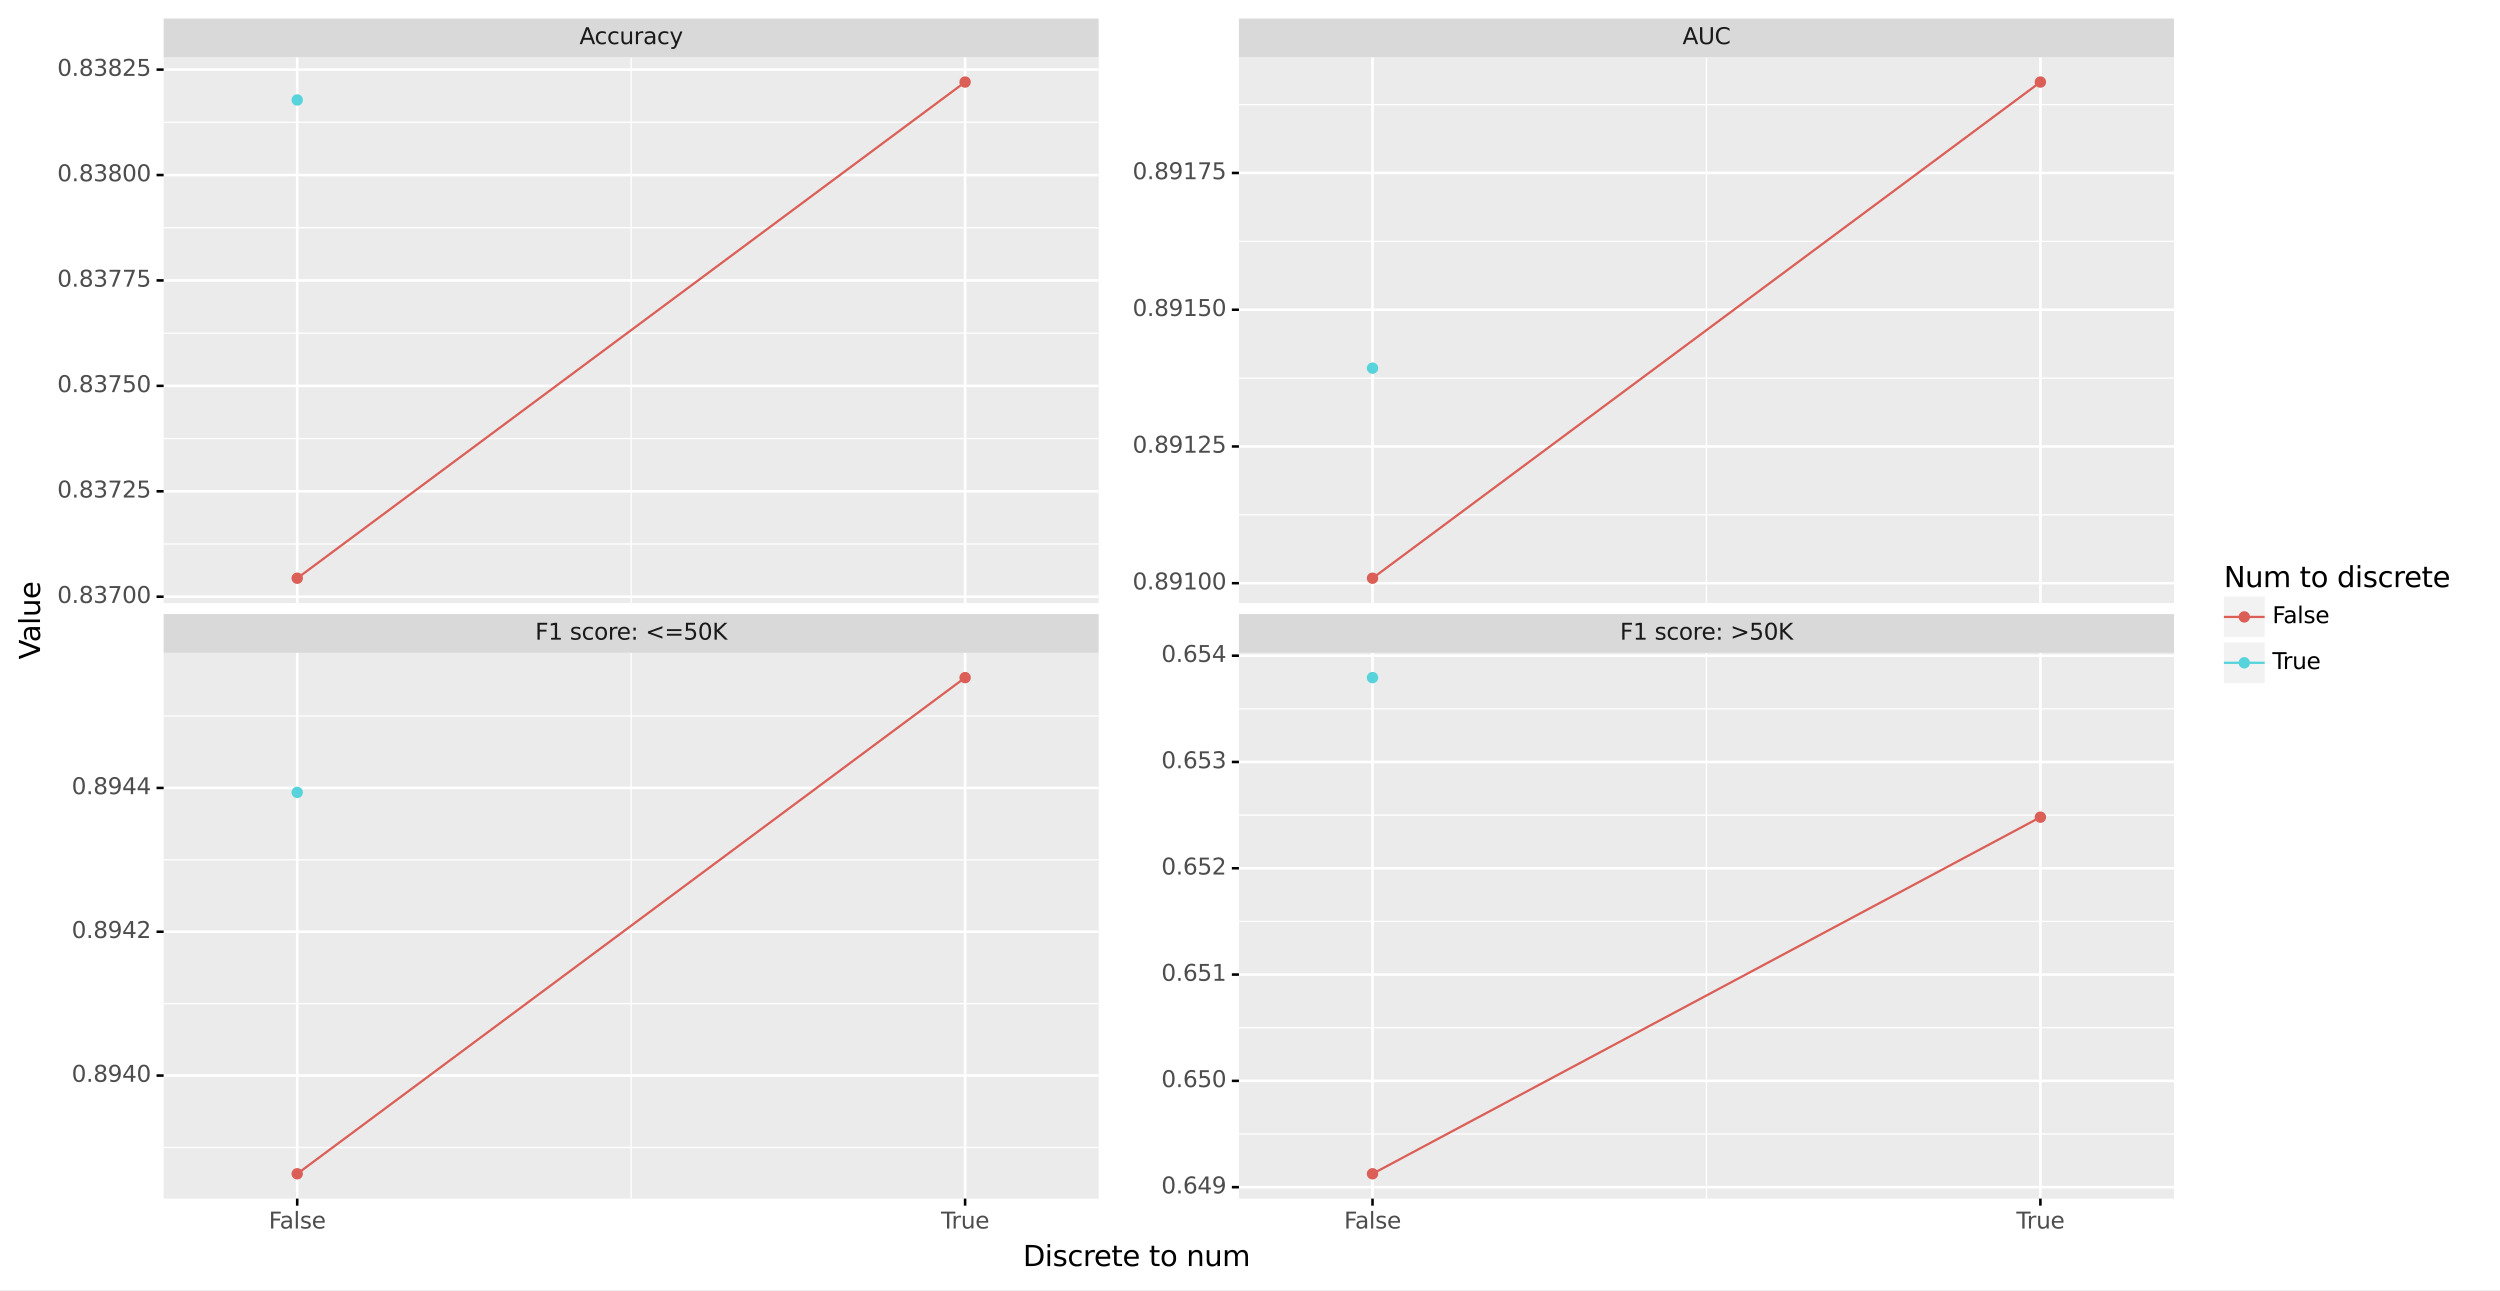 <?xml version="1.0" encoding="utf-8" standalone="no"?>
<!DOCTYPE svg PUBLIC "-//W3C//DTD SVG 1.1//EN"
  "http://www.w3.org/Graphics/SVG/1.1/DTD/svg11.dtd">
<svg xmlns:xlink="http://www.w3.org/1999/xlink" width="971.478pt" height="501.477pt" viewBox="0 0 971.478 501.477" xmlns="http://www.w3.org/2000/svg" version="1.1">
 <rect x="0" y="0" width="971.478" height="501.477" fill="#808080" stroke="none"/>
 <defs>
  <style type="text/css">*{stroke-linejoin: round; stroke-linecap: butt}</style>
 </defs>
 <g id="figure_1">
  <g id="patch_1">
   <path d="M 0 501.477 
L 971.478 501.477 
L 971.478 0 
L 0 0 
z
" style="fill: #ffffff; stroke: #ffffff; stroke-linejoin: miter"/>
  </g>
  <g id="axes_1">
   <g id="patch_2">
    <path d="M 63.587 234.334 
L 426.936 234.334 
L 426.936 22.244 
L 63.587 22.244 
z
" style="fill: #ebebeb"/>
   </g>
   <g id="matplotlib.axis_1">
    <g id="xtick_1">
     <g id="line2d_1">
      <path d="M 115.494 234.334 
L 115.494 22.244 
" clip-path="url(#pa8df02270d)" style="fill: none; stroke: #ffffff"/>
     </g>
    </g>
    <g id="xtick_2">
     <g id="line2d_2">
      <path d="M 375.029 234.334 
L 375.029 22.244 
" clip-path="url(#pa8df02270d)" style="fill: none; stroke: #ffffff"/>
     </g>
    </g>
    <g id="xtick_3">
     <g id="line2d_3">
      <path d="M 245.261 234.334 
L 245.261 22.244 
" clip-path="url(#pa8df02270d)" style="fill: none; stroke: #ffffff; stroke-width: 0.5"/>
     </g>
    </g>
   </g>
   <g id="matplotlib.axis_2">
    <g id="ytick_1">
     <g id="line2d_4">
      <path d="M 63.587 231.875 
L 426.936 231.875 
" clip-path="url(#pa8df02270d)" style="fill: none; stroke: #ffffff"/>
     </g>
     <g id="line2d_5">
      <path d="M 63.587 231.875 
" style="fill: none; stroke: #333333; stroke-width: 1.5"/>
      <defs>
       <path id="m5e752b8afc" d="M 0 0 
L -2.75 0 
" style="stroke: #000000"/>
      </defs>
      <g>
       <use xlink:href="#m5e752b8afc" x="63.587" y="231.875" style="fill: #333333; stroke: #000000"/>
      </g>
     </g>
     <g id="text_1">
      <!-- 0.83700 -->
      <g style="fill: #4d4d4d" transform="translate(22.246 234.303)scale(0.088 -0.088)">
       <defs>
        <path id="DejaVuSans-30" d="M 2034 4250 
Q 1547 4250 1301 3770 
Q 1056 3291 1056 2328 
Q 1056 1369 1301 889 
Q 1547 409 2034 409 
Q 2525 409 2770 889 
Q 3016 1369 3016 2328 
Q 3016 3291 2770 3770 
Q 2525 4250 2034 4250 
z
M 2034 4750 
Q 2819 4750 3233 4129 
Q 3647 3509 3647 2328 
Q 3647 1150 3233 529 
Q 2819 -91 2034 -91 
Q 1250 -91 836 529 
Q 422 1150 422 2328 
Q 422 3509 836 4129 
Q 1250 4750 2034 4750 
z
" transform="scale(0.016)"/>
        <path id="DejaVuSans-2e" d="M 684 794 
L 1344 794 
L 1344 0 
L 684 0 
L 684 794 
z
" transform="scale(0.016)"/>
        <path id="DejaVuSans-38" d="M 2034 2216 
Q 1584 2216 1326 1975 
Q 1069 1734 1069 1313 
Q 1069 891 1326 650 
Q 1584 409 2034 409 
Q 2484 409 2743 651 
Q 3003 894 3003 1313 
Q 3003 1734 2745 1975 
Q 2488 2216 2034 2216 
z
M 1403 2484 
Q 997 2584 770 2862 
Q 544 3141 544 3541 
Q 544 4100 942 4425 
Q 1341 4750 2034 4750 
Q 2731 4750 3128 4425 
Q 3525 4100 3525 3541 
Q 3525 3141 3298 2862 
Q 3072 2584 2669 2484 
Q 3125 2378 3379 2068 
Q 3634 1759 3634 1313 
Q 3634 634 3220 271 
Q 2806 -91 2034 -91 
Q 1263 -91 848 271 
Q 434 634 434 1313 
Q 434 1759 690 2068 
Q 947 2378 1403 2484 
z
M 1172 3481 
Q 1172 3119 1398 2916 
Q 1625 2713 2034 2713 
Q 2441 2713 2670 2916 
Q 2900 3119 2900 3481 
Q 2900 3844 2670 4047 
Q 2441 4250 2034 4250 
Q 1625 4250 1398 4047 
Q 1172 3844 1172 3481 
z
" transform="scale(0.016)"/>
        <path id="DejaVuSans-33" d="M 2597 2516 
Q 3050 2419 3304 2112 
Q 3559 1806 3559 1356 
Q 3559 666 3084 287 
Q 2609 -91 1734 -91 
Q 1441 -91 1130 -33 
Q 819 25 488 141 
L 488 750 
Q 750 597 1062 519 
Q 1375 441 1716 441 
Q 2309 441 2620 675 
Q 2931 909 2931 1356 
Q 2931 1769 2642 2001 
Q 2353 2234 1838 2234 
L 1294 2234 
L 1294 2753 
L 1863 2753 
Q 2328 2753 2575 2939 
Q 2822 3125 2822 3475 
Q 2822 3834 2567 4026 
Q 2313 4219 1838 4219 
Q 1578 4219 1281 4162 
Q 984 4106 628 3988 
L 628 4550 
Q 988 4650 1302 4700 
Q 1616 4750 1894 4750 
Q 2613 4750 3031 4423 
Q 3450 4097 3450 3541 
Q 3450 3153 3228 2886 
Q 3006 2619 2597 2516 
z
" transform="scale(0.016)"/>
        <path id="DejaVuSans-37" d="M 525 4666 
L 3525 4666 
L 3525 4397 
L 1831 0 
L 1172 0 
L 2766 4134 
L 525 4134 
L 525 4666 
z
" transform="scale(0.016)"/>
       </defs>
       <use xlink:href="#DejaVuSans-30"/>
       <use xlink:href="#DejaVuSans-2e" x="63.623"/>
       <use xlink:href="#DejaVuSans-38" x="95.41"/>
       <use xlink:href="#DejaVuSans-33" x="159.033"/>
       <use xlink:href="#DejaVuSans-37" x="222.656"/>
       <use xlink:href="#DejaVuSans-30" x="286.279"/>
       <use xlink:href="#DejaVuSans-30" x="349.902"/>
      </g>
     </g>
    </g>
    <g id="ytick_2">
     <g id="line2d_6">
      <path d="M 63.587 190.909 
L 426.936 190.909 
" clip-path="url(#pa8df02270d)" style="fill: none; stroke: #ffffff"/>
     </g>
     <g id="line2d_7">
      <path d="M 63.587 190.909 
" style="fill: none; stroke: #333333; stroke-width: 1.5"/>
      <g>
       <use xlink:href="#m5e752b8afc" x="63.587" y="190.909" style="fill: #333333; stroke: #000000"/>
      </g>
     </g>
     <g id="text_2">
      <!-- 0.83725 -->
      <g style="fill: #4d4d4d" transform="translate(22.246 193.337)scale(0.088 -0.088)">
       <defs>
        <path id="DejaVuSans-32" d="M 1228 531 
L 3431 531 
L 3431 0 
L 469 0 
L 469 531 
Q 828 903 1448 1529 
Q 2069 2156 2228 2338 
Q 2531 2678 2651 2914 
Q 2772 3150 2772 3378 
Q 2772 3750 2511 3984 
Q 2250 4219 1831 4219 
Q 1534 4219 1204 4116 
Q 875 4013 500 3803 
L 500 4441 
Q 881 4594 1212 4672 
Q 1544 4750 1819 4750 
Q 2544 4750 2975 4387 
Q 3406 4025 3406 3419 
Q 3406 3131 3298 2873 
Q 3191 2616 2906 2266 
Q 2828 2175 2409 1742 
Q 1991 1309 1228 531 
z
" transform="scale(0.016)"/>
        <path id="DejaVuSans-35" d="M 691 4666 
L 3169 4666 
L 3169 4134 
L 1269 4134 
L 1269 2991 
Q 1406 3038 1543 3061 
Q 1681 3084 1819 3084 
Q 2600 3084 3056 2656 
Q 3513 2228 3513 1497 
Q 3513 744 3044 326 
Q 2575 -91 1722 -91 
Q 1428 -91 1123 -41 
Q 819 9 494 109 
L 494 744 
Q 775 591 1075 516 
Q 1375 441 1709 441 
Q 2250 441 2565 725 
Q 2881 1009 2881 1497 
Q 2881 1984 2565 2268 
Q 2250 2553 1709 2553 
Q 1456 2553 1204 2497 
Q 953 2441 691 2322 
L 691 4666 
z
" transform="scale(0.016)"/>
       </defs>
       <use xlink:href="#DejaVuSans-30"/>
       <use xlink:href="#DejaVuSans-2e" x="63.623"/>
       <use xlink:href="#DejaVuSans-38" x="95.41"/>
       <use xlink:href="#DejaVuSans-33" x="159.033"/>
       <use xlink:href="#DejaVuSans-37" x="222.656"/>
       <use xlink:href="#DejaVuSans-32" x="286.279"/>
       <use xlink:href="#DejaVuSans-35" x="349.902"/>
      </g>
     </g>
    </g>
    <g id="ytick_3">
     <g id="line2d_8">
      <path d="M 63.587 149.942 
L 426.936 149.942 
" clip-path="url(#pa8df02270d)" style="fill: none; stroke: #ffffff"/>
     </g>
     <g id="line2d_9">
      <path d="M 63.587 149.942 
" style="fill: none; stroke: #333333; stroke-width: 1.5"/>
      <g>
       <use xlink:href="#m5e752b8afc" x="63.587" y="149.942" style="fill: #333333; stroke: #000000"/>
      </g>
     </g>
     <g id="text_3">
      <!-- 0.83750 -->
      <g style="fill: #4d4d4d" transform="translate(22.246 152.37)scale(0.088 -0.088)">
       <use xlink:href="#DejaVuSans-30"/>
       <use xlink:href="#DejaVuSans-2e" x="63.623"/>
       <use xlink:href="#DejaVuSans-38" x="95.41"/>
       <use xlink:href="#DejaVuSans-33" x="159.033"/>
       <use xlink:href="#DejaVuSans-37" x="222.656"/>
       <use xlink:href="#DejaVuSans-35" x="286.279"/>
       <use xlink:href="#DejaVuSans-30" x="349.902"/>
      </g>
     </g>
    </g>
    <g id="ytick_4">
     <g id="line2d_10">
      <path d="M 63.587 108.976 
L 426.936 108.976 
" clip-path="url(#pa8df02270d)" style="fill: none; stroke: #ffffff"/>
     </g>
     <g id="line2d_11">
      <path d="M 63.587 108.976 
" style="fill: none; stroke: #333333; stroke-width: 1.5"/>
      <g>
       <use xlink:href="#m5e752b8afc" x="63.587" y="108.976" style="fill: #333333; stroke: #000000"/>
      </g>
     </g>
     <g id="text_4">
      <!-- 0.83775 -->
      <g style="fill: #4d4d4d" transform="translate(22.246 111.404)scale(0.088 -0.088)">
       <use xlink:href="#DejaVuSans-30"/>
       <use xlink:href="#DejaVuSans-2e" x="63.623"/>
       <use xlink:href="#DejaVuSans-38" x="95.41"/>
       <use xlink:href="#DejaVuSans-33" x="159.033"/>
       <use xlink:href="#DejaVuSans-37" x="222.656"/>
       <use xlink:href="#DejaVuSans-37" x="286.279"/>
       <use xlink:href="#DejaVuSans-35" x="349.902"/>
      </g>
     </g>
    </g>
    <g id="ytick_5">
     <g id="line2d_12">
      <path d="M 63.587 68.009 
L 426.936 68.009 
" clip-path="url(#pa8df02270d)" style="fill: none; stroke: #ffffff"/>
     </g>
     <g id="line2d_13">
      <path d="M 63.587 68.009 
" style="fill: none; stroke: #333333; stroke-width: 1.5"/>
      <g>
       <use xlink:href="#m5e752b8afc" x="63.587" y="68.009" style="fill: #333333; stroke: #000000"/>
      </g>
     </g>
     <g id="text_5">
      <!-- 0.83800 -->
      <g style="fill: #4d4d4d" transform="translate(22.246 70.437)scale(0.088 -0.088)">
       <use xlink:href="#DejaVuSans-30"/>
       <use xlink:href="#DejaVuSans-2e" x="63.623"/>
       <use xlink:href="#DejaVuSans-38" x="95.41"/>
       <use xlink:href="#DejaVuSans-33" x="159.033"/>
       <use xlink:href="#DejaVuSans-38" x="222.656"/>
       <use xlink:href="#DejaVuSans-30" x="286.279"/>
       <use xlink:href="#DejaVuSans-30" x="349.902"/>
      </g>
     </g>
    </g>
    <g id="ytick_6">
     <g id="line2d_14">
      <path d="M 63.587 27.043 
L 426.936 27.043 
" clip-path="url(#pa8df02270d)" style="fill: none; stroke: #ffffff"/>
     </g>
     <g id="line2d_15">
      <path d="M 63.587 27.043 
" style="fill: none; stroke: #333333; stroke-width: 1.5"/>
      <g>
       <use xlink:href="#m5e752b8afc" x="63.587" y="27.043" style="fill: #333333; stroke: #000000"/>
      </g>
     </g>
     <g id="text_6">
      <!-- 0.83825 -->
      <g style="fill: #4d4d4d" transform="translate(22.246 29.471)scale(0.088 -0.088)">
       <use xlink:href="#DejaVuSans-30"/>
       <use xlink:href="#DejaVuSans-2e" x="63.623"/>
       <use xlink:href="#DejaVuSans-38" x="95.41"/>
       <use xlink:href="#DejaVuSans-33" x="159.033"/>
       <use xlink:href="#DejaVuSans-38" x="222.656"/>
       <use xlink:href="#DejaVuSans-32" x="286.279"/>
       <use xlink:href="#DejaVuSans-35" x="349.902"/>
      </g>
     </g>
    </g>
    <g id="ytick_7">
     <g id="line2d_16">
      <path d="M 63.587 211.392 
L 426.936 211.392 
" clip-path="url(#pa8df02270d)" style="fill: none; stroke: #ffffff; stroke-width: 0.5"/>
     </g>
    </g>
    <g id="ytick_8">
     <g id="line2d_17">
      <path d="M 63.587 170.425 
L 426.936 170.425 
" clip-path="url(#pa8df02270d)" style="fill: none; stroke: #ffffff; stroke-width: 0.5"/>
     </g>
    </g>
    <g id="ytick_9">
     <g id="line2d_18">
      <path d="M 63.587 129.459 
L 426.936 129.459 
" clip-path="url(#pa8df02270d)" style="fill: none; stroke: #ffffff; stroke-width: 0.5"/>
     </g>
    </g>
    <g id="ytick_10">
     <g id="line2d_19">
      <path d="M 63.587 88.492 
L 426.936 88.492 
" clip-path="url(#pa8df02270d)" style="fill: none; stroke: #ffffff; stroke-width: 0.5"/>
     </g>
    </g>
    <g id="ytick_11">
     <g id="line2d_20">
      <path d="M 63.587 47.526 
L 426.936 47.526 
" clip-path="url(#pa8df02270d)" style="fill: none; stroke: #ffffff; stroke-width: 0.5"/>
     </g>
    </g>
    <g id="text_7">
     <!-- Value -->
     <g transform="translate(15.558 256.228)rotate(-90)scale(0.11 -0.11)">
      <defs>
       <path id="DejaVuSans-56" d="M 1831 0 
L 50 4666 
L 709 4666 
L 2188 738 
L 3669 4666 
L 4325 4666 
L 2547 0 
L 1831 0 
z
" transform="scale(0.016)"/>
       <path id="DejaVuSans-61" d="M 2194 1759 
Q 1497 1759 1228 1600 
Q 959 1441 959 1056 
Q 959 750 1161 570 
Q 1363 391 1709 391 
Q 2188 391 2477 730 
Q 2766 1069 2766 1631 
L 2766 1759 
L 2194 1759 
z
M 3341 1997 
L 3341 0 
L 2766 0 
L 2766 531 
Q 2569 213 2275 61 
Q 1981 -91 1556 -91 
Q 1019 -91 701 211 
Q 384 513 384 1019 
Q 384 1609 779 1909 
Q 1175 2209 1959 2209 
L 2766 2209 
L 2766 2266 
Q 2766 2663 2505 2880 
Q 2244 3097 1772 3097 
Q 1472 3097 1187 3025 
Q 903 2953 641 2809 
L 641 3341 
Q 956 3463 1253 3523 
Q 1550 3584 1831 3584 
Q 2591 3584 2966 3190 
Q 3341 2797 3341 1997 
z
" transform="scale(0.016)"/>
       <path id="DejaVuSans-6c" d="M 603 4863 
L 1178 4863 
L 1178 0 
L 603 0 
L 603 4863 
z
" transform="scale(0.016)"/>
       <path id="DejaVuSans-75" d="M 544 1381 
L 544 3500 
L 1119 3500 
L 1119 1403 
Q 1119 906 1312 657 
Q 1506 409 1894 409 
Q 2359 409 2629 706 
Q 2900 1003 2900 1516 
L 2900 3500 
L 3475 3500 
L 3475 0 
L 2900 0 
L 2900 538 
Q 2691 219 2414 64 
Q 2138 -91 1772 -91 
Q 1169 -91 856 284 
Q 544 659 544 1381 
z
M 1991 3584 
L 1991 3584 
z
" transform="scale(0.016)"/>
       <path id="DejaVuSans-65" d="M 3597 1894 
L 3597 1613 
L 953 1613 
Q 991 1019 1311 708 
Q 1631 397 2203 397 
Q 2534 397 2845 478 
Q 3156 559 3463 722 
L 3463 178 
Q 3153 47 2828 -22 
Q 2503 -91 2169 -91 
Q 1331 -91 842 396 
Q 353 884 353 1716 
Q 353 2575 817 3079 
Q 1281 3584 2069 3584 
Q 2775 3584 3186 3129 
Q 3597 2675 3597 1894 
z
M 3022 2063 
Q 3016 2534 2758 2815 
Q 2500 3097 2075 3097 
Q 1594 3097 1305 2825 
Q 1016 2553 972 2059 
L 3022 2063 
z
" transform="scale(0.016)"/>
      </defs>
      <use xlink:href="#DejaVuSans-56"/>
      <use xlink:href="#DejaVuSans-61" x="60.658"/>
      <use xlink:href="#DejaVuSans-6c" x="121.938"/>
      <use xlink:href="#DejaVuSans-75" x="149.721"/>
      <use xlink:href="#DejaVuSans-65" x="213.1"/>
     </g>
    </g>
   </g>
   <g id="line2d_21">
    <path d="M 115.494 224.694 
L 375.029 31.885 
" clip-path="url(#pa8df02270d)" style="fill: none; stroke: #db5f57; stroke-width: 0.886"/>
   </g>
   <g id="PathCollection_1">
    <path d="M 115.494 226.466 
C 115.964 226.466 116.415 226.279 116.747 225.947 
C 117.079 225.615 117.266 225.164 117.266 224.694 
C 117.266 224.224 117.079 223.773 116.747 223.44 
C 116.415 223.108 115.964 222.921 115.494 222.921 
C 115.024 222.921 114.573 223.108 114.24 223.44 
C 113.908 223.773 113.721 224.224 113.721 224.694 
C 113.721 225.164 113.908 225.615 114.24 225.947 
C 114.573 226.279 115.024 226.466 115.494 226.466 
z
" clip-path="url(#pa8df02270d)" style="fill: #db5f57; stroke: #db5f57; stroke-width: 0.886"/>
    <path d="M 115.494 40.621 
C 115.964 40.621 116.415 40.434 116.747 40.102 
C 117.079 39.769 117.266 39.318 117.266 38.848 
C 117.266 38.378 117.079 37.927 116.747 37.595 
C 116.415 37.263 115.964 37.076 115.494 37.076 
C 115.024 37.076 114.573 37.263 114.24 37.595 
C 113.908 37.927 113.721 38.378 113.721 38.848 
C 113.721 39.318 113.908 39.769 114.24 40.102 
C 114.573 40.434 115.024 40.621 115.494 40.621 
z
" clip-path="url(#pa8df02270d)" style="fill: #57d3db; stroke: #57d3db; stroke-width: 0.886"/>
    <path d="M 375.029 33.657 
C 375.499 33.657 375.949 33.47 376.282 33.138 
C 376.614 32.805 376.801 32.355 376.801 31.885 
C 376.801 31.414 376.614 30.964 376.282 30.631 
C 375.949 30.299 375.499 30.112 375.029 30.112 
C 374.558 30.112 374.108 30.299 373.775 30.631 
C 373.443 30.964 373.256 31.414 373.256 31.885 
C 373.256 32.355 373.443 32.805 373.775 33.138 
C 374.108 33.47 374.558 33.657 375.029 33.657 
z
" clip-path="url(#pa8df02270d)" style="fill: #db5f57; stroke: #db5f57; stroke-width: 0.886"/>
   </g>
   <g id="patch_3">
    <path d="M 63.587 22.244 
L 426.936 22.244 
L 426.936 7.2 
L 63.587 7.2 
z
" style="fill: #d9d9d9"/>
   </g>
   <g id="text_8">
    <!-- Accuracy -->
    <g style="fill: #1a1a1a" transform="translate(225.172 17.15)scale(0.088 -0.088)">
     <defs>
      <path id="DejaVuSans-41" d="M 2188 4044 
L 1331 1722 
L 3047 1722 
L 2188 4044 
z
M 1831 4666 
L 2547 4666 
L 4325 0 
L 3669 0 
L 3244 1197 
L 1141 1197 
L 716 0 
L 50 0 
L 1831 4666 
z
" transform="scale(0.016)"/>
      <path id="DejaVuSans-63" d="M 3122 3366 
L 3122 2828 
Q 2878 2963 2633 3030 
Q 2388 3097 2138 3097 
Q 1578 3097 1268 2742 
Q 959 2388 959 1747 
Q 959 1106 1268 751 
Q 1578 397 2138 397 
Q 2388 397 2633 464 
Q 2878 531 3122 666 
L 3122 134 
Q 2881 22 2623 -34 
Q 2366 -91 2075 -91 
Q 1284 -91 818 406 
Q 353 903 353 1747 
Q 353 2603 823 3093 
Q 1294 3584 2113 3584 
Q 2378 3584 2631 3529 
Q 2884 3475 3122 3366 
z
" transform="scale(0.016)"/>
      <path id="DejaVuSans-72" d="M 2631 2963 
Q 2534 3019 2420 3045 
Q 2306 3072 2169 3072 
Q 1681 3072 1420 2755 
Q 1159 2438 1159 1844 
L 1159 0 
L 581 0 
L 581 3500 
L 1159 3500 
L 1159 2956 
Q 1341 3275 1631 3429 
Q 1922 3584 2338 3584 
Q 2397 3584 2469 3576 
Q 2541 3569 2628 3553 
L 2631 2963 
z
" transform="scale(0.016)"/>
      <path id="DejaVuSans-79" d="M 2059 -325 
Q 1816 -950 1584 -1140 
Q 1353 -1331 966 -1331 
L 506 -1331 
L 506 -850 
L 844 -850 
Q 1081 -850 1212 -737 
Q 1344 -625 1503 -206 
L 1606 56 
L 191 3500 
L 800 3500 
L 1894 763 
L 2988 3500 
L 3597 3500 
L 2059 -325 
z
" transform="scale(0.016)"/>
     </defs>
     <use xlink:href="#DejaVuSans-41"/>
     <use xlink:href="#DejaVuSans-63" x="66.658"/>
     <use xlink:href="#DejaVuSans-63" x="121.639"/>
     <use xlink:href="#DejaVuSans-75" x="176.619"/>
     <use xlink:href="#DejaVuSans-72" x="239.998"/>
     <use xlink:href="#DejaVuSans-61" x="281.111"/>
     <use xlink:href="#DejaVuSans-63" x="342.391"/>
     <use xlink:href="#DejaVuSans-79" x="397.371"/>
    </g>
   </g>
   <g id="patch_4">
    <path d="M 851.987 277.687 
L 964.278 277.687 
L 964.278 204.561 
L 851.987 204.561 
z
" style="fill: #ffffff"/>
   </g>
   <g id="text_9">
    <!-- Num to discrete -->
    <g transform="translate(864.187 228.155)scale(0.11 -0.11)">
     <defs>
      <path id="DejaVuSans-4e" d="M 628 4666 
L 1478 4666 
L 3547 763 
L 3547 4666 
L 4159 4666 
L 4159 0 
L 3309 0 
L 1241 3903 
L 1241 0 
L 628 0 
L 628 4666 
z
" transform="scale(0.016)"/>
      <path id="DejaVuSans-6d" d="M 3328 2828 
Q 3544 3216 3844 3400 
Q 4144 3584 4550 3584 
Q 5097 3584 5394 3201 
Q 5691 2819 5691 2113 
L 5691 0 
L 5113 0 
L 5113 2094 
Q 5113 2597 4934 2840 
Q 4756 3084 4391 3084 
Q 3944 3084 3684 2787 
Q 3425 2491 3425 1978 
L 3425 0 
L 2847 0 
L 2847 2094 
Q 2847 2600 2669 2842 
Q 2491 3084 2119 3084 
Q 1678 3084 1418 2786 
Q 1159 2488 1159 1978 
L 1159 0 
L 581 0 
L 581 3500 
L 1159 3500 
L 1159 2956 
Q 1356 3278 1631 3431 
Q 1906 3584 2284 3584 
Q 2666 3584 2933 3390 
Q 3200 3197 3328 2828 
z
" transform="scale(0.016)"/>
      <path id="DejaVuSans-20" transform="scale(0.016)"/>
      <path id="DejaVuSans-74" d="M 1172 4494 
L 1172 3500 
L 2356 3500 
L 2356 3053 
L 1172 3053 
L 1172 1153 
Q 1172 725 1289 603 
Q 1406 481 1766 481 
L 2356 481 
L 2356 0 
L 1766 0 
Q 1100 0 847 248 
Q 594 497 594 1153 
L 594 3053 
L 172 3053 
L 172 3500 
L 594 3500 
L 594 4494 
L 1172 4494 
z
" transform="scale(0.016)"/>
      <path id="DejaVuSans-6f" d="M 1959 3097 
Q 1497 3097 1228 2736 
Q 959 2375 959 1747 
Q 959 1119 1226 758 
Q 1494 397 1959 397 
Q 2419 397 2687 759 
Q 2956 1122 2956 1747 
Q 2956 2369 2687 2733 
Q 2419 3097 1959 3097 
z
M 1959 3584 
Q 2709 3584 3137 3096 
Q 3566 2609 3566 1747 
Q 3566 888 3137 398 
Q 2709 -91 1959 -91 
Q 1206 -91 779 398 
Q 353 888 353 1747 
Q 353 2609 779 3096 
Q 1206 3584 1959 3584 
z
" transform="scale(0.016)"/>
      <path id="DejaVuSans-64" d="M 2906 2969 
L 2906 4863 
L 3481 4863 
L 3481 0 
L 2906 0 
L 2906 525 
Q 2725 213 2448 61 
Q 2172 -91 1784 -91 
Q 1150 -91 751 415 
Q 353 922 353 1747 
Q 353 2572 751 3078 
Q 1150 3584 1784 3584 
Q 2172 3584 2448 3432 
Q 2725 3281 2906 2969 
z
M 947 1747 
Q 947 1113 1208 752 
Q 1469 391 1925 391 
Q 2381 391 2643 752 
Q 2906 1113 2906 1747 
Q 2906 2381 2643 2742 
Q 2381 3103 1925 3103 
Q 1469 3103 1208 2742 
Q 947 2381 947 1747 
z
" transform="scale(0.016)"/>
      <path id="DejaVuSans-69" d="M 603 3500 
L 1178 3500 
L 1178 0 
L 603 0 
L 603 3500 
z
M 603 4863 
L 1178 4863 
L 1178 4134 
L 603 4134 
L 603 4863 
z
" transform="scale(0.016)"/>
      <path id="DejaVuSans-73" d="M 2834 3397 
L 2834 2853 
Q 2591 2978 2328 3040 
Q 2066 3103 1784 3103 
Q 1356 3103 1142 2972 
Q 928 2841 928 2578 
Q 928 2378 1081 2264 
Q 1234 2150 1697 2047 
L 1894 2003 
Q 2506 1872 2764 1633 
Q 3022 1394 3022 966 
Q 3022 478 2636 193 
Q 2250 -91 1575 -91 
Q 1294 -91 989 -36 
Q 684 19 347 128 
L 347 722 
Q 666 556 975 473 
Q 1284 391 1588 391 
Q 1994 391 2212 530 
Q 2431 669 2431 922 
Q 2431 1156 2273 1281 
Q 2116 1406 1581 1522 
L 1381 1569 
Q 847 1681 609 1914 
Q 372 2147 372 2553 
Q 372 3047 722 3315 
Q 1072 3584 1716 3584 
Q 2034 3584 2315 3537 
Q 2597 3491 2834 3397 
z
" transform="scale(0.016)"/>
     </defs>
     <use xlink:href="#DejaVuSans-4e"/>
     <use xlink:href="#DejaVuSans-75" x="74.805"/>
     <use xlink:href="#DejaVuSans-6d" x="138.184"/>
     <use xlink:href="#DejaVuSans-20" x="235.596"/>
     <use xlink:href="#DejaVuSans-74" x="267.383"/>
     <use xlink:href="#DejaVuSans-6f" x="306.592"/>
     <use xlink:href="#DejaVuSans-20" x="367.773"/>
     <use xlink:href="#DejaVuSans-64" x="399.561"/>
     <use xlink:href="#DejaVuSans-69" x="463.037"/>
     <use xlink:href="#DejaVuSans-73" x="490.82"/>
     <use xlink:href="#DejaVuSans-63" x="542.92"/>
     <use xlink:href="#DejaVuSans-72" x="597.9"/>
     <use xlink:href="#DejaVuSans-65" x="636.764"/>
     <use xlink:href="#DejaVuSans-74" x="698.287"/>
     <use xlink:href="#DejaVuSans-65" x="737.496"/>
    </g>
   </g>
   <g id="patch_5">
    <path d="M 864.187 247.647 
L 880.027 247.647 
L 880.027 231.807 
L 864.187 231.807 
z
" clip-path="url(#pe6678b5702)" style="fill: #f2f2f2"/>
   </g>
   <g id="line2d_22">
    <path d="M 864.187 239.727 
L 880.027 239.727 
" clip-path="url(#pe6678b5702)" style="fill: none; stroke: #db5f57; stroke-width: 0.886"/>
   </g>
   <g id="line2d_23">
    <path d="M 872.107 239.727 
" clip-path="url(#pe6678b5702)" style="fill: none; stroke: #1f77b4; stroke-width: 1.5; stroke-linecap: square"/>
    <defs>
     <path id="m49e4cbcf46" d="M 0 1.772 
C 0.47 1.772 0.921 1.586 1.253 1.253 
C 1.586 0.921 1.772 0.47 1.772 0 
C 1.772 -0.47 1.586 -0.921 1.253 -1.253 
C 0.921 -1.586 0.47 -1.772 0 -1.772 
C -0.47 -1.772 -0.921 -1.586 -1.253 -1.253 
C -1.586 -0.921 -1.772 -0.47 -1.772 0 
C -1.772 0.47 -1.586 0.921 -1.253 1.253 
C -0.921 1.586 -0.47 1.772 0 1.772 
z
" style="stroke: #db5f57; stroke-width: 0.886"/>
    </defs>
    <g clip-path="url(#pe6678b5702)">
     <use xlink:href="#m49e4cbcf46" x="872.107" y="239.727" style="fill: #db5f57; stroke: #db5f57; stroke-width: 0.886"/>
    </g>
   </g>
   <g id="text_10">
    <!-- False -->
    <g transform="translate(883.027 242.155)scale(0.088 -0.088)">
     <defs>
      <path id="DejaVuSans-46" d="M 628 4666 
L 3309 4666 
L 3309 4134 
L 1259 4134 
L 1259 2759 
L 3109 2759 
L 3109 2228 
L 1259 2228 
L 1259 0 
L 628 0 
L 628 4666 
z
" transform="scale(0.016)"/>
     </defs>
     <use xlink:href="#DejaVuSans-46"/>
     <use xlink:href="#DejaVuSans-61" x="48.395"/>
     <use xlink:href="#DejaVuSans-6c" x="109.674"/>
     <use xlink:href="#DejaVuSans-73" x="137.457"/>
     <use xlink:href="#DejaVuSans-65" x="189.557"/>
    </g>
   </g>
   <g id="patch_6">
    <path d="M 864.187 265.487 
L 880.027 265.487 
L 880.027 249.647 
L 864.187 249.647 
z
" clip-path="url(#p0dade8b07c)" style="fill: #f2f2f2"/>
   </g>
   <g id="line2d_24">
    <path d="M 864.187 257.567 
L 880.027 257.567 
" clip-path="url(#p0dade8b07c)" style="fill: none; stroke: #57d3db; stroke-width: 0.886"/>
   </g>
   <g id="line2d_25">
    <path d="M 872.107 257.567 
" clip-path="url(#p0dade8b07c)" style="fill: none; stroke: #1f77b4; stroke-width: 1.5; stroke-linecap: square"/>
    <defs>
     <path id="m160d17af1a" d="M 0 1.772 
C 0.47 1.772 0.921 1.586 1.253 1.253 
C 1.586 0.921 1.772 0.47 1.772 0 
C 1.772 -0.47 1.586 -0.921 1.253 -1.253 
C 0.921 -1.586 0.47 -1.772 0 -1.772 
C -0.47 -1.772 -0.921 -1.586 -1.253 -1.253 
C -1.586 -0.921 -1.772 -0.47 -1.772 0 
C -1.772 0.47 -1.586 0.921 -1.253 1.253 
C -0.921 1.586 -0.47 1.772 0 1.772 
z
" style="stroke: #57d3db; stroke-width: 0.886"/>
    </defs>
    <g clip-path="url(#p0dade8b07c)">
     <use xlink:href="#m160d17af1a" x="872.107" y="257.567" style="fill: #57d3db; stroke: #57d3db; stroke-width: 0.886"/>
    </g>
   </g>
   <g id="text_11">
    <!-- True -->
    <g transform="translate(883.027 259.995)scale(0.088 -0.088)">
     <defs>
      <path id="DejaVuSans-54" d="M -19 4666 
L 3928 4666 
L 3928 4134 
L 2272 4134 
L 2272 0 
L 1638 0 
L 1638 4134 
L -19 4134 
L -19 4666 
z
" transform="scale(0.016)"/>
     </defs>
     <use xlink:href="#DejaVuSans-54"/>
     <use xlink:href="#DejaVuSans-72" x="46.334"/>
     <use xlink:href="#DejaVuSans-75" x="87.447"/>
     <use xlink:href="#DejaVuSans-65" x="150.826"/>
    </g>
   </g>
  </g>
  <g id="axes_2">
   <g id="patch_7">
    <path d="M 481.438 234.334 
L 844.787 234.334 
L 844.787 22.244 
L 481.438 22.244 
z
" style="fill: #ebebeb"/>
   </g>
   <g id="matplotlib.axis_3">
    <g id="xtick_4">
     <g id="line2d_26">
      <path d="M 533.345 234.334 
L 533.345 22.244 
" clip-path="url(#pb09b9f768c)" style="fill: none; stroke: #ffffff; stroke-linecap: square"/>
     </g>
    </g>
    <g id="xtick_5">
     <g id="line2d_27">
      <path d="M 792.88 234.334 
L 792.88 22.244 
" clip-path="url(#pb09b9f768c)" style="fill: none; stroke: #ffffff; stroke-linecap: square"/>
     </g>
    </g>
    <g id="xtick_6">
     <g id="line2d_28">
      <path d="M 663.112 234.334 
L 663.112 22.244 
" clip-path="url(#pb09b9f768c)" style="fill: none; stroke: #ffffff; stroke-width: 0.5; stroke-linecap: square"/>
     </g>
    </g>
   </g>
   <g id="matplotlib.axis_4">
    <g id="ytick_12">
     <g id="line2d_29">
      <path d="M 481.438 226.624 
L 844.787 226.624 
" clip-path="url(#pb09b9f768c)" style="fill: none; stroke: #ffffff; stroke-linecap: square"/>
     </g>
     <g id="line2d_30">
      <path d="M 481.438 226.624 
" style="fill: none; stroke: #333333; stroke-width: 1.5; stroke-linecap: square"/>
      <g>
       <use xlink:href="#m5e752b8afc" x="481.438" y="226.624" style="fill: #333333; stroke: #000000"/>
      </g>
     </g>
     <g id="text_12">
      <!-- 0.89100 -->
      <g style="fill: #4d4d4d" transform="translate(440.097 229.052)scale(0.088 -0.088)">
       <defs>
        <path id="DejaVuSans-39" d="M 703 97 
L 703 672 
Q 941 559 1184 500 
Q 1428 441 1663 441 
Q 2288 441 2617 861 
Q 2947 1281 2994 2138 
Q 2813 1869 2534 1725 
Q 2256 1581 1919 1581 
Q 1219 1581 811 2004 
Q 403 2428 403 3163 
Q 403 3881 828 4315 
Q 1253 4750 1959 4750 
Q 2769 4750 3195 4129 
Q 3622 3509 3622 2328 
Q 3622 1225 3098 567 
Q 2575 -91 1691 -91 
Q 1453 -91 1209 -44 
Q 966 3 703 97 
z
M 1959 2075 
Q 2384 2075 2632 2365 
Q 2881 2656 2881 3163 
Q 2881 3666 2632 3958 
Q 2384 4250 1959 4250 
Q 1534 4250 1286 3958 
Q 1038 3666 1038 3163 
Q 1038 2656 1286 2365 
Q 1534 2075 1959 2075 
z
" transform="scale(0.016)"/>
        <path id="DejaVuSans-31" d="M 794 531 
L 1825 531 
L 1825 4091 
L 703 3866 
L 703 4441 
L 1819 4666 
L 2450 4666 
L 2450 531 
L 3481 531 
L 3481 0 
L 794 0 
L 794 531 
z
" transform="scale(0.016)"/>
       </defs>
       <use xlink:href="#DejaVuSans-30"/>
       <use xlink:href="#DejaVuSans-2e" x="63.623"/>
       <use xlink:href="#DejaVuSans-38" x="95.41"/>
       <use xlink:href="#DejaVuSans-39" x="159.033"/>
       <use xlink:href="#DejaVuSans-31" x="222.656"/>
       <use xlink:href="#DejaVuSans-30" x="286.279"/>
       <use xlink:href="#DejaVuSans-30" x="349.902"/>
      </g>
     </g>
    </g>
    <g id="ytick_13">
     <g id="line2d_31">
      <path d="M 481.438 173.489 
L 844.787 173.489 
" clip-path="url(#pb09b9f768c)" style="fill: none; stroke: #ffffff; stroke-linecap: square"/>
     </g>
     <g id="line2d_32">
      <path d="M 481.438 173.489 
" style="fill: none; stroke: #333333; stroke-width: 1.5; stroke-linecap: square"/>
      <g>
       <use xlink:href="#m5e752b8afc" x="481.438" y="173.489" style="fill: #333333; stroke: #000000"/>
      </g>
     </g>
     <g id="text_13">
      <!-- 0.89125 -->
      <g style="fill: #4d4d4d" transform="translate(440.097 175.917)scale(0.088 -0.088)">
       <use xlink:href="#DejaVuSans-30"/>
       <use xlink:href="#DejaVuSans-2e" x="63.623"/>
       <use xlink:href="#DejaVuSans-38" x="95.41"/>
       <use xlink:href="#DejaVuSans-39" x="159.033"/>
       <use xlink:href="#DejaVuSans-31" x="222.656"/>
       <use xlink:href="#DejaVuSans-32" x="286.279"/>
       <use xlink:href="#DejaVuSans-35" x="349.902"/>
      </g>
     </g>
    </g>
    <g id="ytick_14">
     <g id="line2d_33">
      <path d="M 481.438 120.355 
L 844.787 120.355 
" clip-path="url(#pb09b9f768c)" style="fill: none; stroke: #ffffff; stroke-linecap: square"/>
     </g>
     <g id="line2d_34">
      <path d="M 481.438 120.355 
" style="fill: none; stroke: #333333; stroke-width: 1.5; stroke-linecap: square"/>
      <g>
       <use xlink:href="#m5e752b8afc" x="481.438" y="120.355" style="fill: #333333; stroke: #000000"/>
      </g>
     </g>
     <g id="text_14">
      <!-- 0.89150 -->
      <g style="fill: #4d4d4d" transform="translate(440.097 122.783)scale(0.088 -0.088)">
       <use xlink:href="#DejaVuSans-30"/>
       <use xlink:href="#DejaVuSans-2e" x="63.623"/>
       <use xlink:href="#DejaVuSans-38" x="95.41"/>
       <use xlink:href="#DejaVuSans-39" x="159.033"/>
       <use xlink:href="#DejaVuSans-31" x="222.656"/>
       <use xlink:href="#DejaVuSans-35" x="286.279"/>
       <use xlink:href="#DejaVuSans-30" x="349.902"/>
      </g>
     </g>
    </g>
    <g id="ytick_15">
     <g id="line2d_35">
      <path d="M 481.438 67.22 
L 844.787 67.22 
" clip-path="url(#pb09b9f768c)" style="fill: none; stroke: #ffffff; stroke-linecap: square"/>
     </g>
     <g id="line2d_36">
      <path d="M 481.438 67.22 
" style="fill: none; stroke: #333333; stroke-width: 1.5; stroke-linecap: square"/>
      <g>
       <use xlink:href="#m5e752b8afc" x="481.438" y="67.22" style="fill: #333333; stroke: #000000"/>
      </g>
     </g>
     <g id="text_15">
      <!-- 0.89175 -->
      <g style="fill: #4d4d4d" transform="translate(440.097 69.648)scale(0.088 -0.088)">
       <use xlink:href="#DejaVuSans-30"/>
       <use xlink:href="#DejaVuSans-2e" x="63.623"/>
       <use xlink:href="#DejaVuSans-38" x="95.41"/>
       <use xlink:href="#DejaVuSans-39" x="159.033"/>
       <use xlink:href="#DejaVuSans-31" x="222.656"/>
       <use xlink:href="#DejaVuSans-37" x="286.279"/>
       <use xlink:href="#DejaVuSans-35" x="349.902"/>
      </g>
     </g>
    </g>
    <g id="ytick_16">
     <g id="line2d_37">
      <path d="M 481.438 200.056 
L 844.787 200.056 
" clip-path="url(#pb09b9f768c)" style="fill: none; stroke: #ffffff; stroke-width: 0.5; stroke-linecap: square"/>
     </g>
    </g>
    <g id="ytick_17">
     <g id="line2d_38">
      <path d="M 481.438 146.922 
L 844.787 146.922 
" clip-path="url(#pb09b9f768c)" style="fill: none; stroke: #ffffff; stroke-width: 0.5; stroke-linecap: square"/>
     </g>
    </g>
    <g id="ytick_18">
     <g id="line2d_39">
      <path d="M 481.438 93.787 
L 844.787 93.787 
" clip-path="url(#pb09b9f768c)" style="fill: none; stroke: #ffffff; stroke-width: 0.5; stroke-linecap: square"/>
     </g>
    </g>
    <g id="ytick_19">
     <g id="line2d_40">
      <path d="M 481.438 40.653 
L 844.787 40.653 
" clip-path="url(#pb09b9f768c)" style="fill: none; stroke: #ffffff; stroke-width: 0.5; stroke-linecap: square"/>
     </g>
    </g>
   </g>
   <g id="line2d_41">
    <path d="M 533.345 224.694 
L 792.88 31.885 
" clip-path="url(#pb09b9f768c)" style="fill: none; stroke: #db5f57; stroke-width: 0.886"/>
   </g>
   <g id="PathCollection_2">
    <path d="M 533.345 226.466 
C 533.815 226.466 534.266 226.279 534.598 225.947 
C 534.931 225.615 535.117 225.164 535.117 224.694 
C 535.117 224.224 534.931 223.773 534.598 223.44 
C 534.266 223.108 533.815 222.921 533.345 222.921 
C 532.875 222.921 532.424 223.108 532.092 223.44 
C 531.759 223.773 531.572 224.224 531.572 224.694 
C 531.572 225.164 531.759 225.615 532.092 225.947 
C 532.424 226.279 532.875 226.466 533.345 226.466 
z
" clip-path="url(#pb09b9f768c)" style="fill: #db5f57; stroke: #db5f57; stroke-width: 0.886"/>
    <path d="M 533.345 144.835 
C 533.815 144.835 534.266 144.648 534.598 144.316 
C 534.931 143.983 535.117 143.533 535.117 143.062 
C 535.117 142.592 534.931 142.142 534.598 141.809 
C 534.266 141.477 533.815 141.29 533.345 141.29 
C 532.875 141.29 532.424 141.477 532.092 141.809 
C 531.759 142.142 531.572 142.592 531.572 143.062 
C 531.572 143.533 531.759 143.983 532.092 144.316 
C 532.424 144.648 532.875 144.835 533.345 144.835 
z
" clip-path="url(#pb09b9f768c)" style="fill: #57d3db; stroke: #57d3db; stroke-width: 0.886"/>
    <path d="M 792.88 33.657 
C 793.35 33.657 793.801 33.47 794.133 33.138 
C 794.465 32.805 794.652 32.355 794.652 31.885 
C 794.652 31.414 794.465 30.964 794.133 30.631 
C 793.801 30.299 793.35 30.112 792.88 30.112 
C 792.41 30.112 791.959 30.299 791.626 30.631 
C 791.294 30.964 791.107 31.414 791.107 31.885 
C 791.107 32.355 791.294 32.805 791.626 33.138 
C 791.959 33.47 792.41 33.657 792.88 33.657 
z
" clip-path="url(#pb09b9f768c)" style="fill: #db5f57; stroke: #db5f57; stroke-width: 0.886"/>
   </g>
   <g id="patch_8">
    <path d="M 481.438 22.244 
L 844.787 22.244 
L 844.787 7.2 
L 481.438 7.2 
z
" style="fill: #d9d9d9"/>
   </g>
   <g id="text_16">
    <!-- AUC -->
    <g style="fill: #1a1a1a" transform="translate(653.81 17.15)scale(0.088 -0.088)">
     <defs>
      <path id="DejaVuSans-55" d="M 556 4666 
L 1191 4666 
L 1191 1831 
Q 1191 1081 1462 751 
Q 1734 422 2344 422 
Q 2950 422 3222 751 
Q 3494 1081 3494 1831 
L 3494 4666 
L 4128 4666 
L 4128 1753 
Q 4128 841 3676 375 
Q 3225 -91 2344 -91 
Q 1459 -91 1007 375 
Q 556 841 556 1753 
L 556 4666 
z
" transform="scale(0.016)"/>
      <path id="DejaVuSans-43" d="M 4122 4306 
L 4122 3641 
Q 3803 3938 3442 4084 
Q 3081 4231 2675 4231 
Q 1875 4231 1450 3742 
Q 1025 3253 1025 2328 
Q 1025 1406 1450 917 
Q 1875 428 2675 428 
Q 3081 428 3442 575 
Q 3803 722 4122 1019 
L 4122 359 
Q 3791 134 3420 21 
Q 3050 -91 2638 -91 
Q 1578 -91 968 557 
Q 359 1206 359 2328 
Q 359 3453 968 4101 
Q 1578 4750 2638 4750 
Q 3056 4750 3426 4639 
Q 3797 4528 4122 4306 
z
" transform="scale(0.016)"/>
     </defs>
     <use xlink:href="#DejaVuSans-41"/>
     <use xlink:href="#DejaVuSans-55" x="68.408"/>
     <use xlink:href="#DejaVuSans-43" x="141.602"/>
    </g>
   </g>
  </g>
  <g id="axes_3">
   <g id="patch_9">
    <path d="M 63.587 465.764 
L 426.936 465.764 
L 426.936 253.674 
L 63.587 253.674 
z
" style="fill: #ebebeb"/>
   </g>
   <g id="matplotlib.axis_5">
    <g id="xtick_7">
     <g id="line2d_42">
      <path d="M 115.494 465.764 
L 115.494 253.674 
" clip-path="url(#pc32e1b1615)" style="fill: none; stroke: #ffffff; stroke-linecap: square"/>
     </g>
     <g id="line2d_43">
      <path d="M 115.494 465.764 
" style="fill: none; stroke: #333333; stroke-width: 1.5; stroke-linecap: square"/>
      <defs>
       <path id="macecb695db" d="M 0 0 
L 0 2.75 
" style="stroke: #000000"/>
      </defs>
      <g>
       <use xlink:href="#macecb695db" x="115.494" y="465.764" style="fill: #333333; stroke: #000000"/>
      </g>
     </g>
     <g id="text_17">
      <!-- False -->
      <g style="fill: #4d4d4d" transform="translate(104.446 477.401)scale(0.088 -0.088)">
       <use xlink:href="#DejaVuSans-46"/>
       <use xlink:href="#DejaVuSans-61" x="48.395"/>
       <use xlink:href="#DejaVuSans-6c" x="109.674"/>
       <use xlink:href="#DejaVuSans-73" x="137.457"/>
       <use xlink:href="#DejaVuSans-65" x="189.557"/>
      </g>
     </g>
    </g>
    <g id="xtick_8">
     <g id="line2d_44">
      <path d="M 375.029 465.764 
L 375.029 253.674 
" clip-path="url(#pc32e1b1615)" style="fill: none; stroke: #ffffff; stroke-linecap: square"/>
     </g>
     <g id="line2d_45">
      <path d="M 375.029 465.764 
" style="fill: none; stroke: #333333; stroke-width: 1.5; stroke-linecap: square"/>
      <g>
       <use xlink:href="#macecb695db" x="375.029" y="465.764" style="fill: #333333; stroke: #000000"/>
      </g>
     </g>
     <g id="text_18">
      <!-- True -->
      <g style="fill: #4d4d4d" transform="translate(365.685 477.401)scale(0.088 -0.088)">
       <use xlink:href="#DejaVuSans-54"/>
       <use xlink:href="#DejaVuSans-72" x="46.334"/>
       <use xlink:href="#DejaVuSans-75" x="87.447"/>
       <use xlink:href="#DejaVuSans-65" x="150.826"/>
      </g>
     </g>
    </g>
    <g id="xtick_9">
     <g id="line2d_46">
      <path d="M 245.261 465.764 
L 245.261 253.674 
" clip-path="url(#pc32e1b1615)" style="fill: none; stroke: #ffffff; stroke-width: 0.5; stroke-linecap: square"/>
     </g>
    </g>
   </g>
   <g id="matplotlib.axis_6">
    <g id="ytick_20">
     <g id="line2d_47">
      <path d="M 63.587 417.955 
L 426.936 417.955 
" clip-path="url(#pc32e1b1615)" style="fill: none; stroke: #ffffff; stroke-linecap: square"/>
     </g>
     <g id="line2d_48">
      <path d="M 63.587 417.955 
" style="fill: none; stroke: #333333; stroke-width: 1.5; stroke-linecap: square"/>
      <g>
       <use xlink:href="#m5e752b8afc" x="63.587" y="417.955" style="fill: #333333; stroke: #000000"/>
      </g>
     </g>
     <g id="text_19">
      <!-- 0.8940 -->
      <g style="fill: #4d4d4d" transform="translate(27.845 420.383)scale(0.088 -0.088)">
       <defs>
        <path id="DejaVuSans-34" d="M 2419 4116 
L 825 1625 
L 2419 1625 
L 2419 4116 
z
M 2253 4666 
L 3047 4666 
L 3047 1625 
L 3713 1625 
L 3713 1100 
L 3047 1100 
L 3047 0 
L 2419 0 
L 2419 1100 
L 313 1100 
L 313 1709 
L 2253 4666 
z
" transform="scale(0.016)"/>
       </defs>
       <use xlink:href="#DejaVuSans-30"/>
       <use xlink:href="#DejaVuSans-2e" x="63.623"/>
       <use xlink:href="#DejaVuSans-38" x="95.41"/>
       <use xlink:href="#DejaVuSans-39" x="159.033"/>
       <use xlink:href="#DejaVuSans-34" x="222.656"/>
       <use xlink:href="#DejaVuSans-30" x="286.279"/>
      </g>
     </g>
    </g>
    <g id="ytick_21">
     <g id="line2d_49">
      <path d="M 63.587 362.068 
L 426.936 362.068 
" clip-path="url(#pc32e1b1615)" style="fill: none; stroke: #ffffff; stroke-linecap: square"/>
     </g>
     <g id="line2d_50">
      <path d="M 63.587 362.068 
" style="fill: none; stroke: #333333; stroke-width: 1.5; stroke-linecap: square"/>
      <g>
       <use xlink:href="#m5e752b8afc" x="63.587" y="362.068" style="fill: #333333; stroke: #000000"/>
      </g>
     </g>
     <g id="text_20">
      <!-- 0.8942 -->
      <g style="fill: #4d4d4d" transform="translate(27.845 364.496)scale(0.088 -0.088)">
       <use xlink:href="#DejaVuSans-30"/>
       <use xlink:href="#DejaVuSans-2e" x="63.623"/>
       <use xlink:href="#DejaVuSans-38" x="95.41"/>
       <use xlink:href="#DejaVuSans-39" x="159.033"/>
       <use xlink:href="#DejaVuSans-34" x="222.656"/>
       <use xlink:href="#DejaVuSans-32" x="286.279"/>
      </g>
     </g>
    </g>
    <g id="ytick_22">
     <g id="line2d_51">
      <path d="M 63.587 306.181 
L 426.936 306.181 
" clip-path="url(#pc32e1b1615)" style="fill: none; stroke: #ffffff; stroke-linecap: square"/>
     </g>
     <g id="line2d_52">
      <path d="M 63.587 306.181 
" style="fill: none; stroke: #333333; stroke-width: 1.5; stroke-linecap: square"/>
      <g>
       <use xlink:href="#m5e752b8afc" x="63.587" y="306.181" style="fill: #333333; stroke: #000000"/>
      </g>
     </g>
     <g id="text_21">
      <!-- 0.8944 -->
      <g style="fill: #4d4d4d" transform="translate(27.845 308.609)scale(0.088 -0.088)">
       <use xlink:href="#DejaVuSans-30"/>
       <use xlink:href="#DejaVuSans-2e" x="63.623"/>
       <use xlink:href="#DejaVuSans-38" x="95.41"/>
       <use xlink:href="#DejaVuSans-39" x="159.033"/>
       <use xlink:href="#DejaVuSans-34" x="222.656"/>
       <use xlink:href="#DejaVuSans-34" x="286.279"/>
      </g>
     </g>
    </g>
    <g id="ytick_23">
     <g id="line2d_53">
      <path d="M 63.587 445.898 
L 426.936 445.898 
" clip-path="url(#pc32e1b1615)" style="fill: none; stroke: #ffffff; stroke-width: 0.5; stroke-linecap: square"/>
     </g>
    </g>
    <g id="ytick_24">
     <g id="line2d_54">
      <path d="M 63.587 390.011 
L 426.936 390.011 
" clip-path="url(#pc32e1b1615)" style="fill: none; stroke: #ffffff; stroke-width: 0.5; stroke-linecap: square"/>
     </g>
    </g>
    <g id="ytick_25">
     <g id="line2d_55">
      <path d="M 63.587 334.124 
L 426.936 334.124 
" clip-path="url(#pc32e1b1615)" style="fill: none; stroke: #ffffff; stroke-width: 0.5; stroke-linecap: square"/>
     </g>
    </g>
    <g id="ytick_26">
     <g id="line2d_56">
      <path d="M 63.587 278.237 
L 426.936 278.237 
" clip-path="url(#pc32e1b1615)" style="fill: none; stroke: #ffffff; stroke-width: 0.5; stroke-linecap: square"/>
     </g>
    </g>
   </g>
   <g id="line2d_57">
    <path d="M 115.494 456.124 
L 375.029 263.315 
" clip-path="url(#pc32e1b1615)" style="fill: none; stroke: #db5f57; stroke-width: 0.886"/>
   </g>
   <g id="PathCollection_3">
    <path d="M 115.494 457.896 
C 115.964 457.896 116.415 457.709 116.747 457.377 
C 117.079 457.045 117.266 456.594 117.266 456.124 
C 117.266 455.654 117.079 455.203 116.747 454.87 
C 116.415 454.538 115.964 454.351 115.494 454.351 
C 115.024 454.351 114.573 454.538 114.24 454.87 
C 113.908 455.203 113.721 455.654 113.721 456.124 
C 113.721 456.594 113.908 457.045 114.24 457.377 
C 114.573 457.709 115.024 457.896 115.494 457.896 
z
" clip-path="url(#pc32e1b1615)" style="fill: #db5f57; stroke: #db5f57; stroke-width: 0.886"/>
    <path d="M 115.494 309.685 
C 115.964 309.685 116.415 309.498 116.747 309.166 
C 117.079 308.833 117.266 308.382 117.266 307.912 
C 117.266 307.442 117.079 306.991 116.747 306.659 
C 116.415 306.327 115.964 306.14 115.494 306.14 
C 115.024 306.14 114.573 306.327 114.24 306.659 
C 113.908 306.991 113.721 307.442 113.721 307.912 
C 113.721 308.382 113.908 308.833 114.24 309.166 
C 114.573 309.498 115.024 309.685 115.494 309.685 
z
" clip-path="url(#pc32e1b1615)" style="fill: #57d3db; stroke: #57d3db; stroke-width: 0.886"/>
    <path d="M 375.029 265.087 
C 375.499 265.087 375.949 264.9 376.282 264.568 
C 376.614 264.235 376.801 263.785 376.801 263.315 
C 376.801 262.844 376.614 262.394 376.282 262.061 
C 375.949 261.729 375.499 261.542 375.029 261.542 
C 374.558 261.542 374.108 261.729 373.775 262.061 
C 373.443 262.394 373.256 262.844 373.256 263.315 
C 373.256 263.785 373.443 264.235 373.775 264.568 
C 374.108 264.9 374.558 265.087 375.029 265.087 
z
" clip-path="url(#pc32e1b1615)" style="fill: #db5f57; stroke: #db5f57; stroke-width: 0.886"/>
   </g>
   <g id="patch_10">
    <path d="M 63.587 253.674 
L 426.936 253.674 
L 426.936 238.63 
L 63.587 238.63 
z
" style="fill: #d9d9d9"/>
   </g>
   <g id="text_22">
    <!-- F1 score: &lt;=50K -->
    <g style="fill: #1a1a1a" transform="translate(207.972 248.58)scale(0.088 -0.088)">
     <defs>
      <path id="DejaVuSans-3a" d="M 750 794 
L 1409 794 
L 1409 0 
L 750 0 
L 750 794 
z
M 750 3309 
L 1409 3309 
L 1409 2516 
L 750 2516 
L 750 3309 
z
" transform="scale(0.016)"/>
      <path id="DejaVuSans-3c" d="M 4684 3150 
L 1459 2003 
L 4684 863 
L 4684 294 
L 678 1747 
L 678 2266 
L 4684 3719 
L 4684 3150 
z
" transform="scale(0.016)"/>
      <path id="DejaVuSans-3d" d="M 678 2906 
L 4684 2906 
L 4684 2381 
L 678 2381 
L 678 2906 
z
M 678 1631 
L 4684 1631 
L 4684 1100 
L 678 1100 
L 678 1631 
z
" transform="scale(0.016)"/>
      <path id="DejaVuSans-4b" d="M 628 4666 
L 1259 4666 
L 1259 2694 
L 3353 4666 
L 4166 4666 
L 1850 2491 
L 4331 0 
L 3500 0 
L 1259 2247 
L 1259 0 
L 628 0 
L 628 4666 
z
" transform="scale(0.016)"/>
     </defs>
     <use xlink:href="#DejaVuSans-46"/>
     <use xlink:href="#DejaVuSans-31" x="57.52"/>
     <use xlink:href="#DejaVuSans-20" x="121.143"/>
     <use xlink:href="#DejaVuSans-73" x="152.93"/>
     <use xlink:href="#DejaVuSans-63" x="205.029"/>
     <use xlink:href="#DejaVuSans-6f" x="260.01"/>
     <use xlink:href="#DejaVuSans-72" x="321.191"/>
     <use xlink:href="#DejaVuSans-65" x="360.055"/>
     <use xlink:href="#DejaVuSans-3a" x="421.578"/>
     <use xlink:href="#DejaVuSans-20" x="455.27"/>
     <use xlink:href="#DejaVuSans-3c" x="487.057"/>
     <use xlink:href="#DejaVuSans-3d" x="570.846"/>
     <use xlink:href="#DejaVuSans-35" x="654.635"/>
     <use xlink:href="#DejaVuSans-30" x="718.258"/>
     <use xlink:href="#DejaVuSans-4b" x="781.881"/>
    </g>
   </g>
  </g>
  <g id="axes_4">
   <g id="patch_11">
    <path d="M 481.438 465.764 
L 844.787 465.764 
L 844.787 253.674 
L 481.438 253.674 
z
" style="fill: #ebebeb"/>
   </g>
   <g id="matplotlib.axis_7">
    <g id="xtick_10">
     <g id="line2d_58">
      <path d="M 533.345 465.764 
L 533.345 253.674 
" clip-path="url(#p68fdb2b51c)" style="fill: none; stroke: #ffffff; stroke-linecap: square"/>
     </g>
     <g id="line2d_59">
      <path d="M 533.345 465.764 
" style="fill: none; stroke: #333333; stroke-width: 1.5; stroke-linecap: square"/>
      <g>
       <use xlink:href="#macecb695db" x="533.345" y="465.764" style="fill: #333333; stroke: #000000"/>
      </g>
     </g>
     <g id="text_23">
      <!-- False -->
      <g style="fill: #4d4d4d" transform="translate(522.297 477.401)scale(0.088 -0.088)">
       <use xlink:href="#DejaVuSans-46"/>
       <use xlink:href="#DejaVuSans-61" x="48.395"/>
       <use xlink:href="#DejaVuSans-6c" x="109.674"/>
       <use xlink:href="#DejaVuSans-73" x="137.457"/>
       <use xlink:href="#DejaVuSans-65" x="189.557"/>
      </g>
     </g>
    </g>
    <g id="xtick_11">
     <g id="line2d_60">
      <path d="M 792.88 465.764 
L 792.88 253.674 
" clip-path="url(#p68fdb2b51c)" style="fill: none; stroke: #ffffff; stroke-linecap: square"/>
     </g>
     <g id="line2d_61">
      <path d="M 792.88 465.764 
" style="fill: none; stroke: #333333; stroke-width: 1.5; stroke-linecap: square"/>
      <g>
       <use xlink:href="#macecb695db" x="792.88" y="465.764" style="fill: #333333; stroke: #000000"/>
      </g>
     </g>
     <g id="text_24">
      <!-- True -->
      <g style="fill: #4d4d4d" transform="translate(783.537 477.401)scale(0.088 -0.088)">
       <use xlink:href="#DejaVuSans-54"/>
       <use xlink:href="#DejaVuSans-72" x="46.334"/>
       <use xlink:href="#DejaVuSans-75" x="87.447"/>
       <use xlink:href="#DejaVuSans-65" x="150.826"/>
      </g>
     </g>
    </g>
    <g id="xtick_12">
     <g id="line2d_62">
      <path d="M 663.112 465.764 
L 663.112 253.674 
" clip-path="url(#p68fdb2b51c)" style="fill: none; stroke: #ffffff; stroke-width: 0.5; stroke-linecap: square"/>
     </g>
    </g>
    <g id="text_25">
     <!-- Discrete to num -->
     <g transform="translate(397.527 491.989)scale(0.11 -0.11)">
      <defs>
       <path id="DejaVuSans-44" d="M 1259 4147 
L 1259 519 
L 2022 519 
Q 2988 519 3436 956 
Q 3884 1394 3884 2338 
Q 3884 3275 3436 3711 
Q 2988 4147 2022 4147 
L 1259 4147 
z
M 628 4666 
L 1925 4666 
Q 3281 4666 3915 4102 
Q 4550 3538 4550 2338 
Q 4550 1131 3912 565 
Q 3275 0 1925 0 
L 628 0 
L 628 4666 
z
" transform="scale(0.016)"/>
       <path id="DejaVuSans-6e" d="M 3513 2113 
L 3513 0 
L 2938 0 
L 2938 2094 
Q 2938 2591 2744 2837 
Q 2550 3084 2163 3084 
Q 1697 3084 1428 2787 
Q 1159 2491 1159 1978 
L 1159 0 
L 581 0 
L 581 3500 
L 1159 3500 
L 1159 2956 
Q 1366 3272 1645 3428 
Q 1925 3584 2291 3584 
Q 2894 3584 3203 3211 
Q 3513 2838 3513 2113 
z
" transform="scale(0.016)"/>
      </defs>
      <use xlink:href="#DejaVuSans-44"/>
      <use xlink:href="#DejaVuSans-69" x="77.002"/>
      <use xlink:href="#DejaVuSans-73" x="104.785"/>
      <use xlink:href="#DejaVuSans-63" x="156.885"/>
      <use xlink:href="#DejaVuSans-72" x="211.865"/>
      <use xlink:href="#DejaVuSans-65" x="250.729"/>
      <use xlink:href="#DejaVuSans-74" x="312.252"/>
      <use xlink:href="#DejaVuSans-65" x="351.461"/>
      <use xlink:href="#DejaVuSans-20" x="412.984"/>
      <use xlink:href="#DejaVuSans-74" x="444.771"/>
      <use xlink:href="#DejaVuSans-6f" x="483.98"/>
      <use xlink:href="#DejaVuSans-20" x="545.162"/>
      <use xlink:href="#DejaVuSans-6e" x="576.949"/>
      <use xlink:href="#DejaVuSans-75" x="640.328"/>
      <use xlink:href="#DejaVuSans-6d" x="703.707"/>
     </g>
    </g>
   </g>
   <g id="matplotlib.axis_8">
    <g id="ytick_27">
     <g id="line2d_63">
      <path d="M 481.438 461.318 
L 844.787 461.318 
" clip-path="url(#p68fdb2b51c)" style="fill: none; stroke: #ffffff; stroke-linecap: square"/>
     </g>
     <g id="line2d_64">
      <path d="M 481.438 461.318 
" style="fill: none; stroke: #333333; stroke-width: 1.5; stroke-linecap: square"/>
      <g>
       <use xlink:href="#m5e752b8afc" x="481.438" y="461.318" style="fill: #333333; stroke: #000000"/>
      </g>
     </g>
     <g id="text_26">
      <!-- 0.649 -->
      <g style="fill: #4d4d4d" transform="translate(451.295 463.746)scale(0.088 -0.088)">
       <defs>
        <path id="DejaVuSans-36" d="M 2113 2584 
Q 1688 2584 1439 2293 
Q 1191 2003 1191 1497 
Q 1191 994 1439 701 
Q 1688 409 2113 409 
Q 2538 409 2786 701 
Q 3034 994 3034 1497 
Q 3034 2003 2786 2293 
Q 2538 2584 2113 2584 
z
M 3366 4563 
L 3366 3988 
Q 3128 4100 2886 4159 
Q 2644 4219 2406 4219 
Q 1781 4219 1451 3797 
Q 1122 3375 1075 2522 
Q 1259 2794 1537 2939 
Q 1816 3084 2150 3084 
Q 2853 3084 3261 2657 
Q 3669 2231 3669 1497 
Q 3669 778 3244 343 
Q 2819 -91 2113 -91 
Q 1303 -91 875 529 
Q 447 1150 447 2328 
Q 447 3434 972 4092 
Q 1497 4750 2381 4750 
Q 2619 4750 2861 4703 
Q 3103 4656 3366 4563 
z
" transform="scale(0.016)"/>
       </defs>
       <use xlink:href="#DejaVuSans-30"/>
       <use xlink:href="#DejaVuSans-2e" x="63.623"/>
       <use xlink:href="#DejaVuSans-36" x="95.41"/>
       <use xlink:href="#DejaVuSans-34" x="159.033"/>
       <use xlink:href="#DejaVuSans-39" x="222.656"/>
      </g>
     </g>
    </g>
    <g id="ytick_28">
     <g id="line2d_65">
      <path d="M 481.438 420.013 
L 844.787 420.013 
" clip-path="url(#p68fdb2b51c)" style="fill: none; stroke: #ffffff; stroke-linecap: square"/>
     </g>
     <g id="line2d_66">
      <path d="M 481.438 420.013 
" style="fill: none; stroke: #333333; stroke-width: 1.5; stroke-linecap: square"/>
      <g>
       <use xlink:href="#m5e752b8afc" x="481.438" y="420.013" style="fill: #333333; stroke: #000000"/>
      </g>
     </g>
     <g id="text_27">
      <!-- 0.650 -->
      <g style="fill: #4d4d4d" transform="translate(451.295 422.441)scale(0.088 -0.088)">
       <use xlink:href="#DejaVuSans-30"/>
       <use xlink:href="#DejaVuSans-2e" x="63.623"/>
       <use xlink:href="#DejaVuSans-36" x="95.41"/>
       <use xlink:href="#DejaVuSans-35" x="159.033"/>
       <use xlink:href="#DejaVuSans-30" x="222.656"/>
      </g>
     </g>
    </g>
    <g id="ytick_29">
     <g id="line2d_67">
      <path d="M 481.438 378.709 
L 844.787 378.709 
" clip-path="url(#p68fdb2b51c)" style="fill: none; stroke: #ffffff; stroke-linecap: square"/>
     </g>
     <g id="line2d_68">
      <path d="M 481.438 378.709 
" style="fill: none; stroke: #333333; stroke-width: 1.5; stroke-linecap: square"/>
      <g>
       <use xlink:href="#m5e752b8afc" x="481.438" y="378.709" style="fill: #333333; stroke: #000000"/>
      </g>
     </g>
     <g id="text_28">
      <!-- 0.651 -->
      <g style="fill: #4d4d4d" transform="translate(451.295 381.137)scale(0.088 -0.088)">
       <use xlink:href="#DejaVuSans-30"/>
       <use xlink:href="#DejaVuSans-2e" x="63.623"/>
       <use xlink:href="#DejaVuSans-36" x="95.41"/>
       <use xlink:href="#DejaVuSans-35" x="159.033"/>
       <use xlink:href="#DejaVuSans-31" x="222.656"/>
      </g>
     </g>
    </g>
    <g id="ytick_30">
     <g id="line2d_69">
      <path d="M 481.438 337.404 
L 844.787 337.404 
" clip-path="url(#p68fdb2b51c)" style="fill: none; stroke: #ffffff; stroke-linecap: square"/>
     </g>
     <g id="line2d_70">
      <path d="M 481.438 337.404 
" style="fill: none; stroke: #333333; stroke-width: 1.5; stroke-linecap: square"/>
      <g>
       <use xlink:href="#m5e752b8afc" x="481.438" y="337.404" style="fill: #333333; stroke: #000000"/>
      </g>
     </g>
     <g id="text_29">
      <!-- 0.652 -->
      <g style="fill: #4d4d4d" transform="translate(451.295 339.833)scale(0.088 -0.088)">
       <use xlink:href="#DejaVuSans-30"/>
       <use xlink:href="#DejaVuSans-2e" x="63.623"/>
       <use xlink:href="#DejaVuSans-36" x="95.41"/>
       <use xlink:href="#DejaVuSans-35" x="159.033"/>
       <use xlink:href="#DejaVuSans-32" x="222.656"/>
      </g>
     </g>
    </g>
    <g id="ytick_31">
     <g id="line2d_71">
      <path d="M 481.438 296.1 
L 844.787 296.1 
" clip-path="url(#p68fdb2b51c)" style="fill: none; stroke: #ffffff; stroke-linecap: square"/>
     </g>
     <g id="line2d_72">
      <path d="M 481.438 296.1 
" style="fill: none; stroke: #333333; stroke-width: 1.5; stroke-linecap: square"/>
      <g>
       <use xlink:href="#m5e752b8afc" x="481.438" y="296.1" style="fill: #333333; stroke: #000000"/>
      </g>
     </g>
     <g id="text_30">
      <!-- 0.653 -->
      <g style="fill: #4d4d4d" transform="translate(451.295 298.528)scale(0.088 -0.088)">
       <use xlink:href="#DejaVuSans-30"/>
       <use xlink:href="#DejaVuSans-2e" x="63.623"/>
       <use xlink:href="#DejaVuSans-36" x="95.41"/>
       <use xlink:href="#DejaVuSans-35" x="159.033"/>
       <use xlink:href="#DejaVuSans-33" x="222.656"/>
      </g>
     </g>
    </g>
    <g id="ytick_32">
     <g id="line2d_73">
      <path d="M 481.438 254.795 
L 844.787 254.795 
" clip-path="url(#p68fdb2b51c)" style="fill: none; stroke: #ffffff; stroke-linecap: square"/>
     </g>
     <g id="line2d_74">
      <path d="M 481.438 254.795 
" style="fill: none; stroke: #333333; stroke-width: 1.5; stroke-linecap: square"/>
      <g>
       <use xlink:href="#m5e752b8afc" x="481.438" y="254.795" style="fill: #333333; stroke: #000000"/>
      </g>
     </g>
     <g id="text_31">
      <!-- 0.654 -->
      <g style="fill: #4d4d4d" transform="translate(451.295 257.224)scale(0.088 -0.088)">
       <use xlink:href="#DejaVuSans-30"/>
       <use xlink:href="#DejaVuSans-2e" x="63.623"/>
       <use xlink:href="#DejaVuSans-36" x="95.41"/>
       <use xlink:href="#DejaVuSans-35" x="159.033"/>
       <use xlink:href="#DejaVuSans-34" x="222.656"/>
      </g>
     </g>
    </g>
    <g id="ytick_33">
     <g id="line2d_75">
      <path d="M 481.438 440.665 
L 844.787 440.665 
" clip-path="url(#p68fdb2b51c)" style="fill: none; stroke: #ffffff; stroke-width: 0.5; stroke-linecap: square"/>
     </g>
    </g>
    <g id="ytick_34">
     <g id="line2d_76">
      <path d="M 481.438 399.361 
L 844.787 399.361 
" clip-path="url(#p68fdb2b51c)" style="fill: none; stroke: #ffffff; stroke-width: 0.5; stroke-linecap: square"/>
     </g>
    </g>
    <g id="ytick_35">
     <g id="line2d_77">
      <path d="M 481.438 358.056 
L 844.787 358.056 
" clip-path="url(#p68fdb2b51c)" style="fill: none; stroke: #ffffff; stroke-width: 0.5; stroke-linecap: square"/>
     </g>
    </g>
    <g id="ytick_36">
     <g id="line2d_78">
      <path d="M 481.438 316.752 
L 844.787 316.752 
" clip-path="url(#p68fdb2b51c)" style="fill: none; stroke: #ffffff; stroke-width: 0.5; stroke-linecap: square"/>
     </g>
    </g>
    <g id="ytick_37">
     <g id="line2d_79">
      <path d="M 481.438 275.448 
L 844.787 275.448 
" clip-path="url(#p68fdb2b51c)" style="fill: none; stroke: #ffffff; stroke-width: 0.5; stroke-linecap: square"/>
     </g>
    </g>
   </g>
   <g id="line2d_80">
    <path d="M 533.345 456.124 
L 792.88 317.541 
" clip-path="url(#p68fdb2b51c)" style="fill: none; stroke: #db5f57; stroke-width: 0.886"/>
   </g>
   <g id="PathCollection_4">
    <path d="M 533.345 457.896 
C 533.815 457.896 534.266 457.709 534.598 457.377 
C 534.931 457.045 535.117 456.594 535.117 456.124 
C 535.117 455.654 534.931 455.203 534.598 454.87 
C 534.266 454.538 533.815 454.351 533.345 454.351 
C 532.875 454.351 532.424 454.538 532.092 454.87 
C 531.759 455.203 531.572 455.654 531.572 456.124 
C 531.572 456.594 531.759 457.045 532.092 457.377 
C 532.424 457.709 532.875 457.896 533.345 457.896 
z
" clip-path="url(#p68fdb2b51c)" style="fill: #db5f57; stroke: #db5f57; stroke-width: 0.886"/>
    <path d="M 533.345 265.087 
C 533.815 265.087 534.266 264.9 534.598 264.568 
C 534.931 264.235 535.117 263.785 535.117 263.315 
C 535.117 262.844 534.931 262.394 534.598 262.061 
C 534.266 261.729 533.815 261.542 533.345 261.542 
C 532.875 261.542 532.424 261.729 532.092 262.061 
C 531.759 262.394 531.572 262.844 531.572 263.315 
C 531.572 263.785 531.759 264.235 532.092 264.568 
C 532.424 264.9 532.875 265.087 533.345 265.087 
z
" clip-path="url(#p68fdb2b51c)" style="fill: #57d3db; stroke: #57d3db; stroke-width: 0.886"/>
    <path d="M 792.88 319.313 
C 793.35 319.313 793.801 319.127 794.133 318.794 
C 794.465 318.462 794.652 318.011 794.652 317.541 
C 794.652 317.071 794.465 316.62 794.133 316.287 
C 793.801 315.955 793.35 315.768 792.88 315.768 
C 792.41 315.768 791.959 315.955 791.626 316.287 
C 791.294 316.62 791.107 317.071 791.107 317.541 
C 791.107 318.011 791.294 318.462 791.626 318.794 
C 791.959 319.127 792.41 319.313 792.88 319.313 
z
" clip-path="url(#p68fdb2b51c)" style="fill: #db5f57; stroke: #db5f57; stroke-width: 0.886"/>
   </g>
   <g id="patch_12">
    <path d="M 481.438 253.674 
L 844.787 253.674 
L 844.787 238.63 
L 481.438 238.63 
z
" style="fill: #d9d9d9"/>
   </g>
   <g id="text_32">
    <!-- F1 score: &gt;50K -->
    <g style="fill: #1a1a1a" transform="translate(629.511 248.58)scale(0.088 -0.088)">
     <defs>
      <path id="DejaVuSans-3e" d="M 678 3150 
L 678 3719 
L 4684 2266 
L 4684 1747 
L 678 294 
L 678 863 
L 3897 2003 
L 678 3150 
z
" transform="scale(0.016)"/>
     </defs>
     <use xlink:href="#DejaVuSans-46"/>
     <use xlink:href="#DejaVuSans-31" x="57.52"/>
     <use xlink:href="#DejaVuSans-20" x="121.143"/>
     <use xlink:href="#DejaVuSans-73" x="152.93"/>
     <use xlink:href="#DejaVuSans-63" x="205.029"/>
     <use xlink:href="#DejaVuSans-6f" x="260.01"/>
     <use xlink:href="#DejaVuSans-72" x="321.191"/>
     <use xlink:href="#DejaVuSans-65" x="360.055"/>
     <use xlink:href="#DejaVuSans-3a" x="421.578"/>
     <use xlink:href="#DejaVuSans-20" x="455.27"/>
     <use xlink:href="#DejaVuSans-3e" x="487.057"/>
     <use xlink:href="#DejaVuSans-35" x="570.846"/>
     <use xlink:href="#DejaVuSans-30" x="634.469"/>
     <use xlink:href="#DejaVuSans-4b" x="698.092"/>
    </g>
   </g>
  </g>
 </g>
 <defs>
  <clipPath id="pa8df02270d">
   <rect x="63.587" y="22.244" width="363.349" height="212.09"/>
  </clipPath>
  <clipPath id="pe6678b5702">
   <path d="M 864.187 247.647 
L 864.187 231.807 
L 880.027 231.807 
L 880.027 247.647 
"/>
  </clipPath>
  <clipPath id="p0dade8b07c">
   <path d="M 864.187 265.487 
L 864.187 249.647 
L 880.027 249.647 
L 880.027 265.487 
"/>
  </clipPath>
  <clipPath id="pb09b9f768c">
   <rect x="481.438" y="22.244" width="363.349" height="212.09"/>
  </clipPath>
  <clipPath id="pc32e1b1615">
   <rect x="63.587" y="253.674" width="363.349" height="212.09"/>
  </clipPath>
  <clipPath id="p68fdb2b51c">
   <rect x="481.438" y="253.674" width="363.349" height="212.09"/>
  </clipPath>
 </defs>
</svg>
